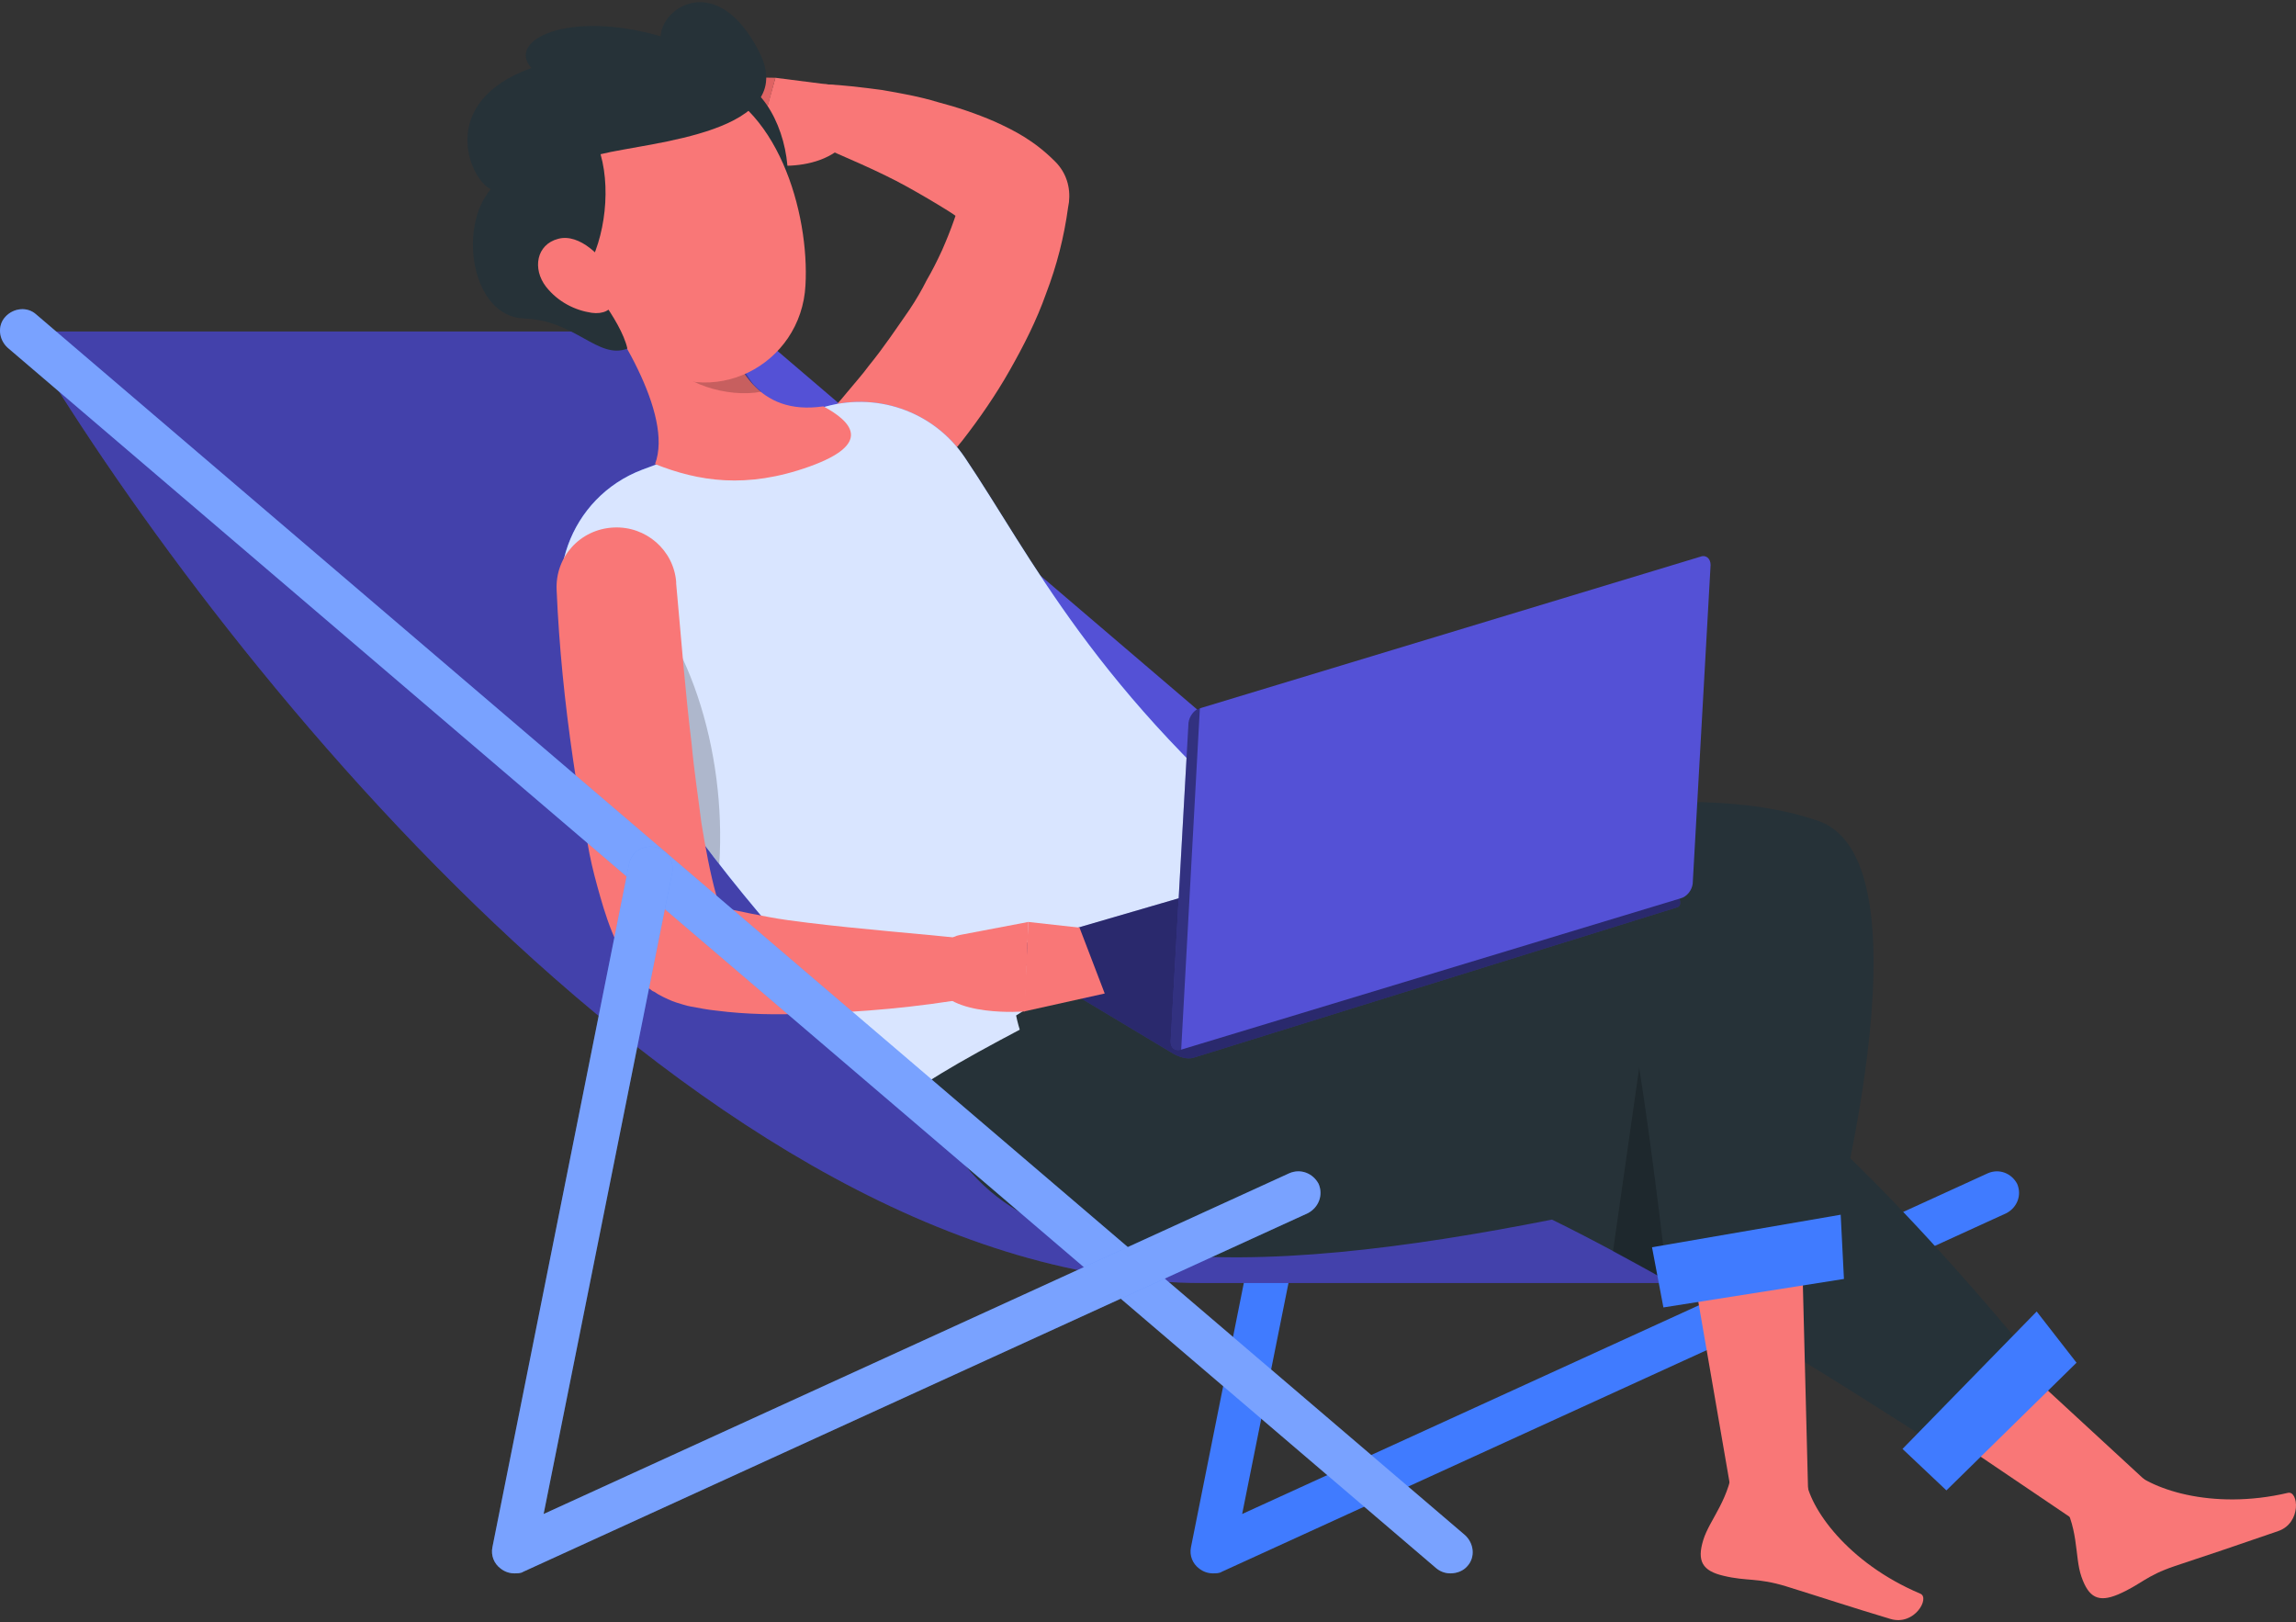 <svg width="92" height="65" viewBox="0 0 92 65" fill="none" xmlns="http://www.w3.org/2000/svg">
<rect x="0" y="0" width="92" height="65" fill="#333333" stroke="none"/>
<path d="M86.138 63.04C85.943 63.04 85.747 62.975 85.584 62.844L28.3 13.934C27.941 13.608 27.876 13.055 28.202 12.696C28.528 12.338 29.082 12.273 29.44 12.598L86.692 61.508C87.051 61.834 87.116 62.388 86.79 62.747C86.627 62.942 86.366 63.04 86.138 63.04Z" fill="#5451D6"/>
<path d="M48.6 63.04C48.405 63.04 48.209 62.975 48.046 62.844C47.786 62.649 47.655 62.323 47.721 61.997L53.195 34.626C53.293 34.137 53.749 33.844 54.238 33.941C54.726 34.039 55.02 34.495 54.922 34.984L49.773 60.661L79.654 47.008C80.11 46.812 80.599 47.008 80.827 47.432C81.022 47.888 80.827 48.377 80.403 48.605L48.959 62.975C48.861 63.04 48.731 63.04 48.6 63.04Z" fill="#407BFF"/>
<path d="M28.886 13.283H0.896C8.162 25.665 28.267 51.407 48.209 51.407H72.615C56.844 51.407 36.12 25.665 28.886 13.283Z" fill="#5451D6"/>
<path opacity="0.2" d="M28.886 13.283H0.896C8.162 25.665 28.267 51.407 48.209 51.407H72.615C56.844 51.407 36.12 25.665 28.886 13.283Z" fill="black"/>
<path d="M33.057 16.737L33.252 16.509L33.481 16.248C33.644 16.085 33.774 15.922 33.937 15.726C34.23 15.368 34.556 15.01 34.817 14.651C35.403 13.934 35.925 13.152 36.446 12.403C36.706 12.012 36.935 11.621 37.13 11.23C37.358 10.839 37.554 10.448 37.749 10.024C38.108 9.209 38.401 8.395 38.596 7.58L39.118 9.405C38.955 9.177 38.531 8.786 38.01 8.46C37.489 8.134 36.935 7.808 36.348 7.482C35.761 7.157 35.142 6.863 34.491 6.57L32.568 5.723L32.536 5.69C31.916 5.43 31.656 4.713 31.916 4.094C32.112 3.637 32.601 3.377 33.057 3.377C33.839 3.409 34.589 3.507 35.338 3.605C36.087 3.735 36.837 3.865 37.586 4.094C38.336 4.289 39.118 4.55 39.867 4.876C40.649 5.234 41.431 5.625 42.279 6.472C42.735 6.928 42.898 7.515 42.833 8.102L42.8 8.297C42.637 9.503 42.344 10.643 41.92 11.751C41.529 12.859 41.008 13.869 40.454 14.847C39.9 15.824 39.248 16.769 38.564 17.649C38.205 18.073 37.88 18.529 37.489 18.952C37.293 19.148 37.13 19.376 36.902 19.572L36.609 19.865L36.283 20.191C35.338 21.103 33.806 21.103 32.894 20.125C31.982 19.213 31.982 17.747 32.861 16.802L33.057 16.737Z" fill="#F97777"/>
<path d="M33.872 3.474L31.069 3.116L30.124 6.505C30.124 6.505 32.959 7.222 34.165 5.397L33.872 3.474Z" fill="#F97777"/>
<path d="M28.886 3.084L28.528 5.919L30.157 6.505L31.07 3.116L28.886 3.084Z" fill="#DF6363"/>
<path d="M37.13 43.359C37.13 43.359 29.538 37.461 23.119 26.056C21.587 23.352 22.825 19.93 25.725 18.823C28.137 17.91 30.744 17.03 32.894 16.346C35.045 15.662 37.391 16.444 38.662 18.334C41.301 22.244 43.875 27.751 51.924 34.366C52.38 34.757 52.315 35.474 51.794 35.767L37.13 43.359Z" fill="#407BFF"/>
<path opacity="0.8" d="M37.13 43.359C37.13 43.359 29.538 37.461 23.119 26.056C21.587 23.352 22.825 19.93 25.725 18.823C28.137 17.91 30.744 17.03 32.894 16.346C35.045 15.662 37.391 16.444 38.662 18.334C41.301 22.244 43.875 27.751 51.924 34.366C52.38 34.757 52.315 35.474 51.794 35.767L37.13 43.359Z" fill="white"/>
<path opacity="0.2" d="M22.532 24.59C23.477 21.625 24.291 22.504 24.683 22.798C27.583 25.111 29.114 30.097 28.821 34.626C26.963 32.247 24.976 29.347 23.086 26.024C22.825 25.535 22.63 25.046 22.532 24.59Z" fill="black"/>
<path d="M23.151 11.034C24.683 12.957 26.996 16.607 26.247 18.594C27.974 19.279 29.896 19.604 32.438 18.692C34.98 17.779 34.133 16.9 32.992 16.281C30.353 16.672 29.408 14.651 28.951 12.827L23.151 11.034Z" fill="#F97777"/>
<path opacity="0.2" d="M28.984 12.859L25.725 11.849C25.791 12.207 26.149 13.674 26.605 14.325C27.289 15.368 29.147 15.955 30.515 15.694C29.668 15.01 29.244 13.902 28.984 12.859Z" fill="black"/>
<path d="M30.125 3.54C31.298 4.485 31.852 6.668 31.428 8.167C29.31 4.811 29.277 3.8 29.277 3.8L30.125 3.54Z" fill="#263238"/>
<path d="M22.825 8.2C23.575 11.263 23.868 13.088 25.726 14.456C28.528 16.541 32.112 14.619 32.275 11.426C32.438 8.558 31.167 4.029 27.909 3.214C24.683 2.432 22.043 5.169 22.825 8.2Z" fill="#F97777"/>
<path d="M23.347 11.034C24.161 9.926 24.52 7.776 24.064 6.179C26.019 5.69 32.08 5.332 30.418 2.073C28.756 -1.185 26.508 0.281 26.475 1.454C22.76 0.379 20.284 1.617 21.294 2.725C17.481 4.094 18.817 7.189 19.665 7.58C18.329 9.144 18.915 12.696 21.001 12.761C23.053 12.827 23.966 14.423 25.139 13.967C24.878 12.794 23.347 11.034 23.347 11.034Z" fill="#263238"/>
<path d="M21.88 11.49C22.369 12.11 23.053 12.435 23.705 12.533C24.65 12.664 24.943 11.816 24.52 11.002C24.161 10.285 23.216 9.34 22.369 9.568C21.489 9.796 21.326 10.774 21.88 11.49Z" fill="#F97777"/>
<path d="M83.531 61.183L87.246 60.499L78.057 52.027L75.483 55.741L83.531 61.183Z" fill="#F97777"/>
<path d="M83.401 63.17C83.108 62.323 83.336 61.183 82.489 59.879C82.489 59.879 84.444 57.892 85.258 58.771C86.073 59.651 88.615 60.531 91.677 59.814C92.101 59.716 92.231 61.02 91.287 61.346C89.69 61.9 88.517 62.291 87.148 62.747C85.975 63.138 85.78 63.496 84.867 63.887C84.085 64.213 83.694 64.017 83.401 63.17Z" fill="#F97777"/>
<path d="M48.437 37.461C48.437 37.461 60.559 39.09 67.695 41.599C72.42 43.261 81.381 54.373 81.381 54.373L77.764 58.022C77.764 58.022 68.77 52.092 62.188 48.866C50.653 51.147 38.955 51.896 37.163 43.359C39.802 41.599 48.437 37.461 48.437 37.461Z" fill="#263238"/>
<path opacity="0.2" d="M65.87 41.469L64.632 50.137C66.652 51.212 68.738 52.418 70.628 53.558L65.87 41.469Z" fill="black"/>
<path d="M83.206 54.6L77.992 59.716L76.233 58.054L81.609 52.548L83.206 54.6Z" fill="#407BFF"/>
<path d="M52.022 34.821C52.022 34.821 65.772 30.39 72.876 32.899C77.601 34.561 73.234 50.299 73.234 50.299L66.782 51.081C66.782 51.081 66.066 44.792 65.479 41.599C59.646 44.043 42.474 49.224 40.715 40.687C43.386 38.96 52.022 34.821 52.022 34.821Z" fill="#263238"/>
<path d="M69.357 59.716L72.453 59.879L72.192 49.582L67.662 49.908L69.357 59.716Z" fill="#F97777"/>
<path d="M68.249 61.704C68.51 60.857 69.357 60.042 69.455 58.511C69.455 58.511 72.192 58.054 72.355 59.227C72.485 60.401 74.017 62.616 76.949 63.855C77.34 64.017 76.721 65.158 75.744 64.865C74.114 64.376 72.941 63.985 71.573 63.561C70.4 63.203 70.009 63.366 69.064 63.138C68.216 62.942 67.988 62.551 68.249 61.704Z" fill="#F97777"/>
<path d="M73.886 51.244L66.652 52.385L66.196 49.974L73.756 48.67L73.886 51.244Z" fill="#407BFF"/>
<path d="M27.094 23.384C27.29 25.502 27.453 27.686 27.713 29.803C27.811 30.879 27.974 31.922 28.104 32.964C28.267 33.974 28.463 35.017 28.691 35.832C28.756 36.027 28.821 36.223 28.854 36.321C28.886 36.386 28.886 36.418 28.886 36.386C28.886 36.386 28.886 36.386 28.821 36.321C28.788 36.288 28.788 36.255 28.756 36.255L28.691 36.223C28.658 36.223 28.658 36.19 28.625 36.19L28.593 36.158C28.56 36.158 28.56 36.125 28.528 36.125C28.495 36.092 28.495 36.125 28.56 36.158C28.593 36.19 28.691 36.223 28.756 36.255C28.919 36.321 29.147 36.386 29.342 36.451C29.799 36.549 30.287 36.646 30.809 36.744C31.33 36.842 31.851 36.907 32.373 36.972C34.491 37.233 36.674 37.396 38.857 37.624H38.89C39.541 37.689 40.03 38.276 39.965 38.927C39.9 39.481 39.476 39.905 38.988 39.97C36.739 40.361 34.523 40.557 32.242 40.622C31.102 40.654 29.962 40.654 28.691 40.491C28.365 40.459 28.039 40.394 27.68 40.328C27.485 40.296 27.322 40.231 27.094 40.166C26.898 40.1 26.67 40.003 26.377 39.84C26.312 39.807 26.247 39.742 26.149 39.709L26.019 39.612L25.888 39.514C25.856 39.481 25.791 39.449 25.758 39.383C25.693 39.351 25.66 39.286 25.628 39.221C25.53 39.09 25.497 39.058 25.432 38.992C25.237 38.764 25.139 38.569 25.009 38.373C24.813 37.982 24.65 37.657 24.52 37.331C24.259 36.679 24.096 36.092 23.933 35.506C23.77 34.919 23.64 34.365 23.542 33.779C23.314 32.638 23.119 31.53 22.956 30.39C22.63 28.142 22.402 25.926 22.304 23.645C22.239 22.309 23.249 21.201 24.585 21.136C25.888 21.071 26.996 22.048 27.094 23.319V23.384Z" fill="#F97777"/>
<path d="M59.972 32.28L66.783 35.441C67.206 35.636 67.5 36.256 67.206 36.353L47.818 42.382C47.59 42.447 47.264 42.382 46.906 42.154L41.203 38.732C40.78 38.471 40.552 37.917 40.845 37.852L59.972 32.28Z" fill="#4644B5"/>
<path opacity="0.4" d="M59.972 32.28L66.783 35.441C67.206 35.636 67.5 36.256 67.206 36.353L47.818 42.382C47.59 42.447 47.264 42.382 46.906 42.154L41.203 38.732C40.78 38.471 40.552 37.917 40.845 37.852L59.972 32.28Z" fill="black"/>
<path d="M68.12 22.309L48.112 28.37C47.852 28.435 47.656 28.696 47.624 28.956L46.907 41.73C46.907 41.99 47.07 42.121 47.331 42.056L67.338 35.995C67.598 35.929 67.794 35.669 67.826 35.408L68.543 22.635C68.543 22.374 68.348 22.211 68.12 22.309Z" fill="#5451D6"/>
<path opacity="0.4" d="M47.623 28.957L46.906 41.73C46.906 41.991 47.069 42.121 47.33 42.056L48.079 28.37C47.851 28.435 47.656 28.696 47.623 28.957Z" fill="black"/>
<path d="M38.466 37.461L41.203 36.94L41.073 40.524C41.073 40.524 37.977 40.785 37.489 39.384L37.749 38.178C37.815 37.787 38.108 37.526 38.466 37.461Z" fill="#F97777"/>
<path d="M43.256 37.168L44.266 39.807L41.04 40.524L41.203 36.94L43.256 37.168Z" fill="#F97777"/>
<path d="M58.115 63.04C57.919 63.04 57.724 62.975 57.561 62.844L0.309 13.934C-0.049 13.608 -0.115 13.055 0.211 12.696C0.537 12.338 1.091 12.273 1.45 12.598L58.702 61.508C59.06 61.834 59.125 62.388 58.799 62.747C58.636 62.942 58.376 63.04 58.115 63.04Z" fill="#407BFF"/>
<path opacity="0.3" d="M58.115 63.04C57.919 63.04 57.724 62.975 57.561 62.844L0.309 13.934C-0.049 13.608 -0.115 13.055 0.211 12.696C0.537 12.338 1.091 12.273 1.45 12.598L58.702 61.508C59.06 61.834 59.125 62.388 58.799 62.747C58.636 62.942 58.376 63.04 58.115 63.04Z" fill="white"/>
<path d="M20.61 63.04C20.414 63.04 20.219 62.975 20.056 62.844C19.795 62.649 19.665 62.323 19.73 61.997L25.204 34.626C25.302 34.137 25.758 33.844 26.247 33.941C26.736 34.039 27.029 34.495 26.931 34.984L21.783 60.661L51.663 47.008C52.119 46.812 52.608 47.008 52.836 47.432C53.032 47.888 52.836 48.377 52.413 48.605L20.968 62.975C20.87 63.04 20.74 63.04 20.61 63.04Z" fill="#407BFF"/>
<path opacity="0.3" d="M20.61 63.04C20.414 63.04 20.219 62.975 20.056 62.844C19.795 62.649 19.665 62.323 19.73 61.997L25.204 34.626C25.302 34.137 25.758 33.844 26.247 33.941C26.736 34.039 27.029 34.495 26.931 34.984L21.783 60.661L51.663 47.008C52.119 46.812 52.608 47.008 52.836 47.432C53.032 47.888 52.836 48.377 52.413 48.605L20.968 62.975C20.87 63.04 20.74 63.04 20.61 63.04Z" fill="white"/>
</svg>
